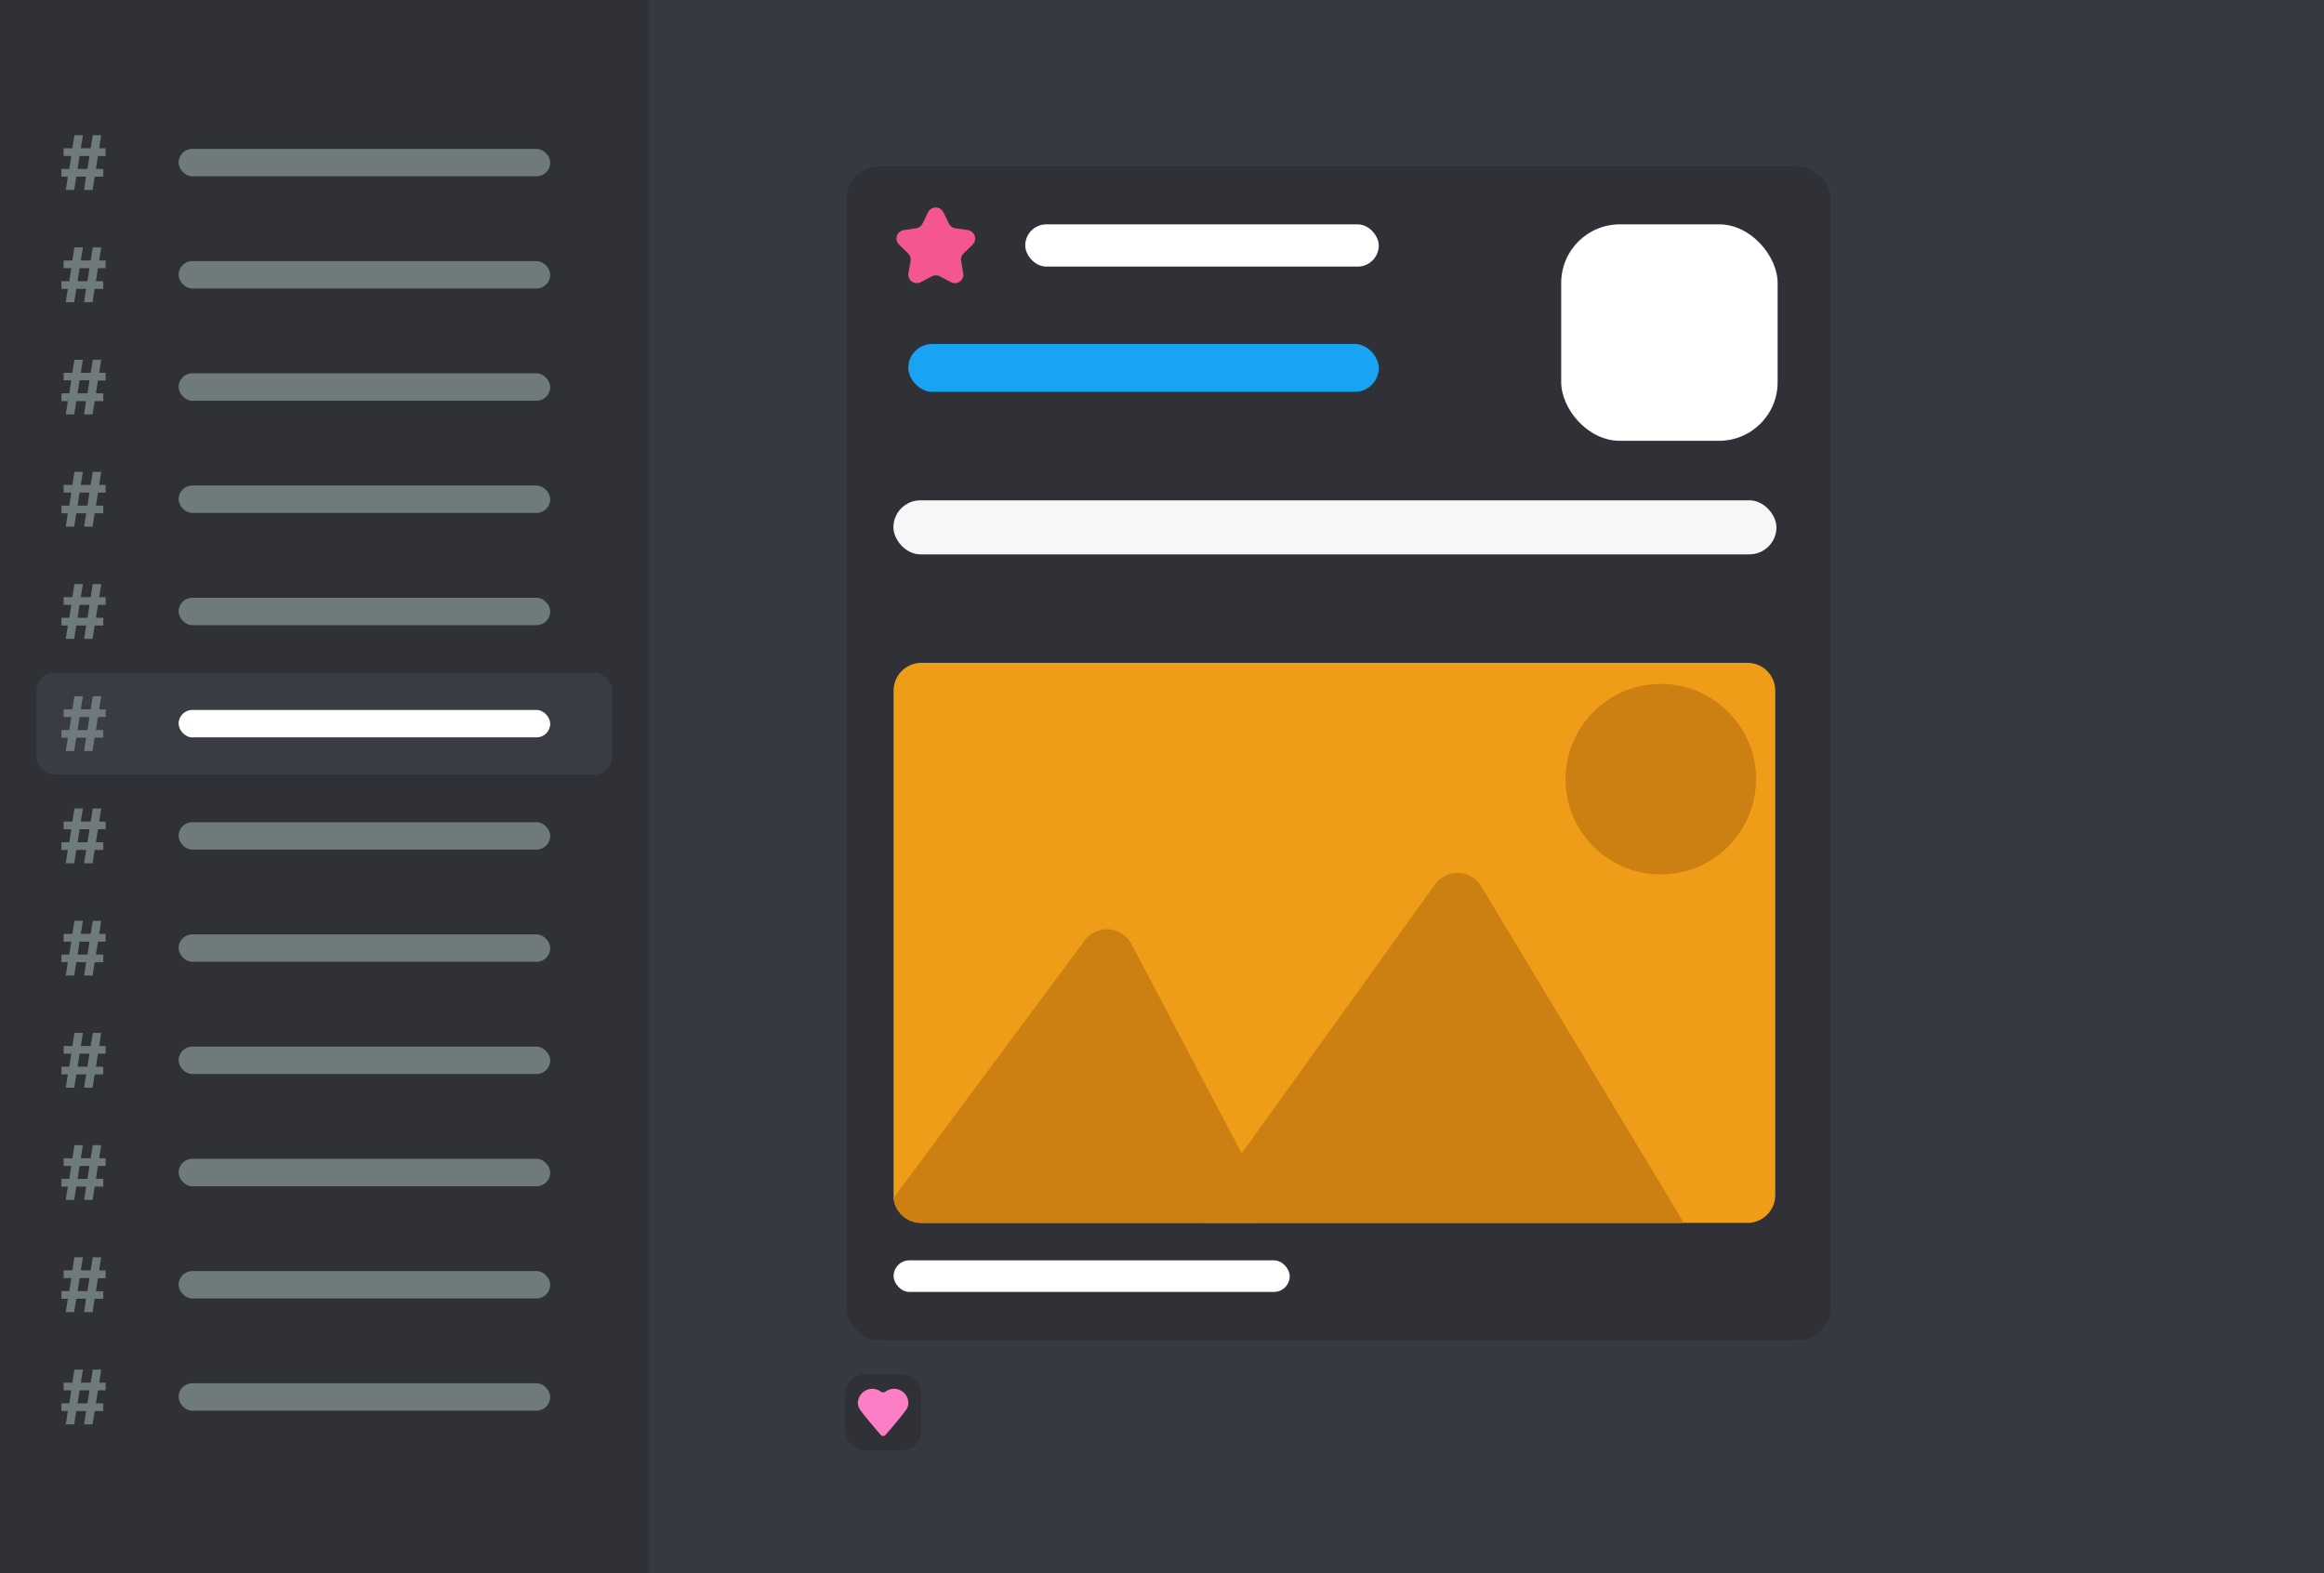 <svg xmlns="http://www.w3.org/2000/svg" viewBox="0 0 567.29 384"><rect x="0" y="0" width="567.29" height="384" fill="#808080" stroke="none"/><defs><style>.cls-1{fill:#36393f;}.cls-2{fill:#2f3136;}.cls-3{fill:#6f7a7c;}.cls-4{fill:#393c42;}.cls-5{fill:#fff;}.cls-6{fill:#f45692;}.cls-7{fill:#18a4f2;}.cls-8{fill:#f7f7f7;}.cls-9{fill:#ef9d18;}.cls-10{fill:#cc8012;}.cls-11{fill:#fc7ec4;}</style></defs><g id="Layer_2" data-name="Layer 2"><g id="Layer_1-2" data-name="Layer 1"><rect class="cls-1" x="142" width="425.29" height="384"/><rect class="cls-2" width="158.29" height="384"/><path class="cls-3" d="M20.52,46.37,21,43.12H18.63l-.52,3.25H16.05l.51-3.25H15V41.24h1.91l.5-3.17H15.53V36.19h2.13L18.17,33h2.07l-.52,3.19h2.41L22.65,33h2.06l-.51,3.19h1.59v1.88H23.91l-.5,3.17h1.8v1.88h-2.1l-.52,3.25Zm-1.58-5.13h2.41l.5-3.17H19.43Z"/><rect class="cls-3" x="43.6" y="36.34" width="90.71" height="6.69" rx="3.34"/><path class="cls-3" d="M20.52,73.76,21,70.51H18.63l-.52,3.25H16.05l.51-3.25H15V68.63h1.91l.5-3.17H15.53V63.58h2.13l.51-3.19h2.07l-.52,3.19h2.41l.52-3.19h2.06l-.51,3.19h1.59v1.88H23.91l-.5,3.17h1.8v1.88h-2.1l-.52,3.25Zm-1.58-5.13h2.41l.5-3.17H19.43Z"/><rect class="cls-3" x="43.6" y="63.73" width="90.71" height="6.69" rx="3.34"/><path class="cls-3" d="M20.52,101.15,21,97.9H18.63l-.52,3.25H16.05l.51-3.25H15V96h1.91l.5-3.17H15.53V91h2.13l.51-3.19h2.07L19.72,91h2.41l.52-3.19h2.06L24.2,91h1.59v1.88H23.91L23.41,96h1.8V97.9h-2.1l-.52,3.25ZM18.94,96h2.41l.5-3.17H19.43Z"/><rect class="cls-3" x="43.6" y="91.12" width="90.71" height="6.69" rx="3.34"/><path class="cls-3" d="M20.52,128.54l.52-3.25H18.63l-.52,3.25H16.05l.51-3.25H15v-1.88h1.91l.5-3.17H15.53v-1.88h2.13l.51-3.19h2.07l-.52,3.19h2.41l.52-3.19h2.06l-.51,3.19h1.59v1.88H23.91l-.5,3.17h1.8v1.88h-2.1l-.52,3.25Zm-1.58-5.13h2.41l.5-3.17H19.43Z"/><rect class="cls-3" x="43.6" y="118.51" width="90.71" height="6.69" rx="3.34"/><path class="cls-3" d="M20.52,155.93l.52-3.25H18.63l-.52,3.25H16.05l.51-3.25H15V150.8h1.91l.5-3.17H15.53v-1.88h2.13l.51-3.19h2.07l-.52,3.19h2.41l.52-3.19h2.06l-.51,3.19h1.59v1.88H23.91l-.5,3.17h1.8v1.88h-2.1l-.52,3.25Zm-1.58-5.13h2.41l.5-3.17H19.43Z"/><rect class="cls-3" x="43.6" y="145.9" width="90.71" height="6.69" rx="3.34"/><rect class="cls-4" x="8.86" y="164.2" width="140.57" height="24.86" rx="4.4"/><path class="cls-3" d="M20.52,183.32l.52-3.25H18.63l-.52,3.25H16.05l.51-3.25H15v-1.88h1.91l.5-3.17H15.53v-1.88h2.13l.51-3.19h2.07l-.52,3.19h2.41l.52-3.19h2.06l-.51,3.19h1.59V175H23.91l-.5,3.17h1.8v1.88h-2.1l-.52,3.25Zm-1.58-5.13h2.41l.5-3.17H19.43Z"/><rect class="cls-5" x="43.6" y="173.29" width="90.71" height="6.69" rx="3.34"/><path class="cls-3" d="M20.52,210.71l.52-3.25H18.63l-.52,3.25H16.05l.51-3.25H15v-1.88h1.91l.5-3.17H15.53v-1.88h2.13l.51-3.19h2.07l-.52,3.19h2.41l.52-3.19h2.06l-.51,3.19h1.59v1.88H23.91l-.5,3.17h1.8v1.88h-2.1l-.52,3.25Zm-1.58-5.13h2.41l.5-3.17H19.43Z"/><rect class="cls-3" x="43.6" y="200.68" width="90.71" height="6.69" rx="3.34"/><path class="cls-3" d="M20.52,238.1l.52-3.25H18.63l-.52,3.25H16.05l.51-3.25H15V233h1.91l.5-3.17H15.53v-1.88h2.13l.51-3.19h2.07l-.52,3.19h2.41l.52-3.19h2.06l-.51,3.19h1.59v1.88H23.91l-.5,3.17h1.8v1.88h-2.1l-.52,3.25ZM18.94,233h2.41l.5-3.17H19.43Z"/><rect class="cls-3" x="43.6" y="228.07" width="90.71" height="6.69" rx="3.34"/><path class="cls-3" d="M20.52,265.49l.52-3.25H18.63l-.52,3.25H16.05l.51-3.25H15v-1.88h1.91l.5-3.17H15.53v-1.88h2.13l.51-3.19h2.07l-.52,3.19h2.41l.52-3.19h2.06l-.51,3.19h1.59v1.88H23.91l-.5,3.17h1.8v1.88h-2.1l-.52,3.25Zm-1.58-5.13h2.41l.5-3.17H19.43Z"/><rect class="cls-3" x="43.6" y="255.46" width="90.71" height="6.69" rx="3.34"/><path class="cls-3" d="M20.52,292.88l.52-3.25H18.63l-.52,3.25H16.05l.51-3.25H15v-1.88h1.91l.5-3.17H15.53V282.7h2.13l.51-3.19h2.07l-.52,3.19h2.41l.52-3.19h2.06l-.51,3.19h1.59v1.88H23.91l-.5,3.17h1.8v1.88h-2.1l-.52,3.25Zm-1.58-5.13h2.41l.5-3.17H19.43Z"/><rect class="cls-3" x="43.6" y="282.85" width="90.71" height="6.69" rx="3.34"/><path class="cls-3" d="M20.52,320.27,21,317H18.63l-.52,3.25H16.05l.51-3.25H15v-1.88h1.91l.5-3.17H15.53v-1.88h2.13l.51-3.19h2.07l-.52,3.19h2.41l.52-3.19h2.06l-.51,3.19h1.59V312H23.91l-.5,3.17h1.8V317h-2.1l-.52,3.25Zm-1.58-5.13h2.41l.5-3.17H19.43Z"/><rect class="cls-3" x="43.6" y="310.24" width="90.71" height="6.69" rx="3.34"/><path class="cls-3" d="M20.52,347.66l.52-3.25H18.63l-.52,3.25H16.05l.51-3.25H15v-1.88h1.91l.5-3.17H15.53v-1.88h2.13l.51-3.19h2.07l-.52,3.19h2.41l.52-3.19h2.06l-.51,3.19h1.59v1.88H23.91l-.5,3.17h1.8v1.88h-2.1l-.52,3.25Zm-1.58-5.13h2.41l.5-3.17H19.43Z"/><rect class="cls-3" x="43.6" y="337.63" width="90.71" height="6.69" rx="3.34"/><rect class="cls-2" x="206.6" y="40.64" width="240.3" height="286.5" rx="8.03"/><rect class="cls-5" x="381.09" y="54.76" width="52.83" height="52.83" rx="14.3"/><rect class="cls-5" x="250.26" y="54.76" width="86.3" height="10.31" rx="5.16"/><path class="cls-6" d="M230.29,51.83l1.36,2.76a2.11,2.11,0,0,0,1.57,1.14l3.05.44a2.08,2.08,0,0,1,1.15,3.54l-2.21,2.15a2.07,2.07,0,0,0-.6,1.83l.52,3a2.07,2.07,0,0,1-3,2.19l-2.72-1.44a2.12,2.12,0,0,0-1.93,0l-2.73,1.44a2.08,2.08,0,0,1-3-2.19l.52-3a2.07,2.07,0,0,0-.6-1.83l-2.2-2.15a2.07,2.07,0,0,1,1.14-3.54l3-.44a2.11,2.11,0,0,0,1.57-1.14l1.36-2.76A2.08,2.08,0,0,1,230.29,51.83Z"/><rect class="cls-7" x="221.71" y="83.96" width="114.85" height="11.68" rx="5.84"/><rect class="cls-8" x="218.08" y="122.12" width="215.55" height="13.19" rx="6.59"/><path class="cls-9" d="M433.34,168.59v123.1a6.79,6.79,0,0,1-6.8,6.8H224.87a6.78,6.78,0,0,1-6.74-6.05,4.73,4.73,0,0,1,0-.75V168.59a6.79,6.79,0,0,1,6.79-6.8H426.54A6.79,6.79,0,0,1,433.34,168.59Z"/><path class="cls-10" d="M306.63,298.49H224.87a6.78,6.78,0,0,1-6.74-6.05c.12-.2.25-.4.39-.59l46.28-62.33a6.75,6.75,0,0,1,11.38.88l26.92,51.14,4.75,9A6.75,6.75,0,0,1,306.63,298.49Z"/><path class="cls-10" d="M410.86,298.49H293.37a6.67,6.67,0,0,1,.15-2.9,6.81,6.81,0,0,1,1-2.14l8.56-11.91,47.21-65.68a6.75,6.75,0,0,1,11.26.45l48.64,80.75A6.73,6.73,0,0,1,410.86,298.49Z"/><circle class="cls-10" cx="405.4" cy="190.18" r="23.25"/><rect class="cls-2" x="206.29" y="335.45" width="18.59" height="18.59" rx="4.79"/><path class="cls-11" d="M221.73,342.48a3.49,3.49,0,0,0-5.57-2.81,1,1,0,0,1-1.16,0,3.5,3.5,0,0,0-5.58,2.81,3.58,3.58,0,0,0,.06.49,2.32,2.32,0,0,0,.39,1c1,1.45,3.85,4.8,5.11,6.25a.79.79,0,0,0,1.2,0c1.19-1.38,3.83-4.45,4.93-6a3.23,3.23,0,0,0,.62-1.63Z"/><rect class="cls-5" x="218.13" y="307.63" width="96.69" height="7.71" rx="3.86"/></g></g></svg>